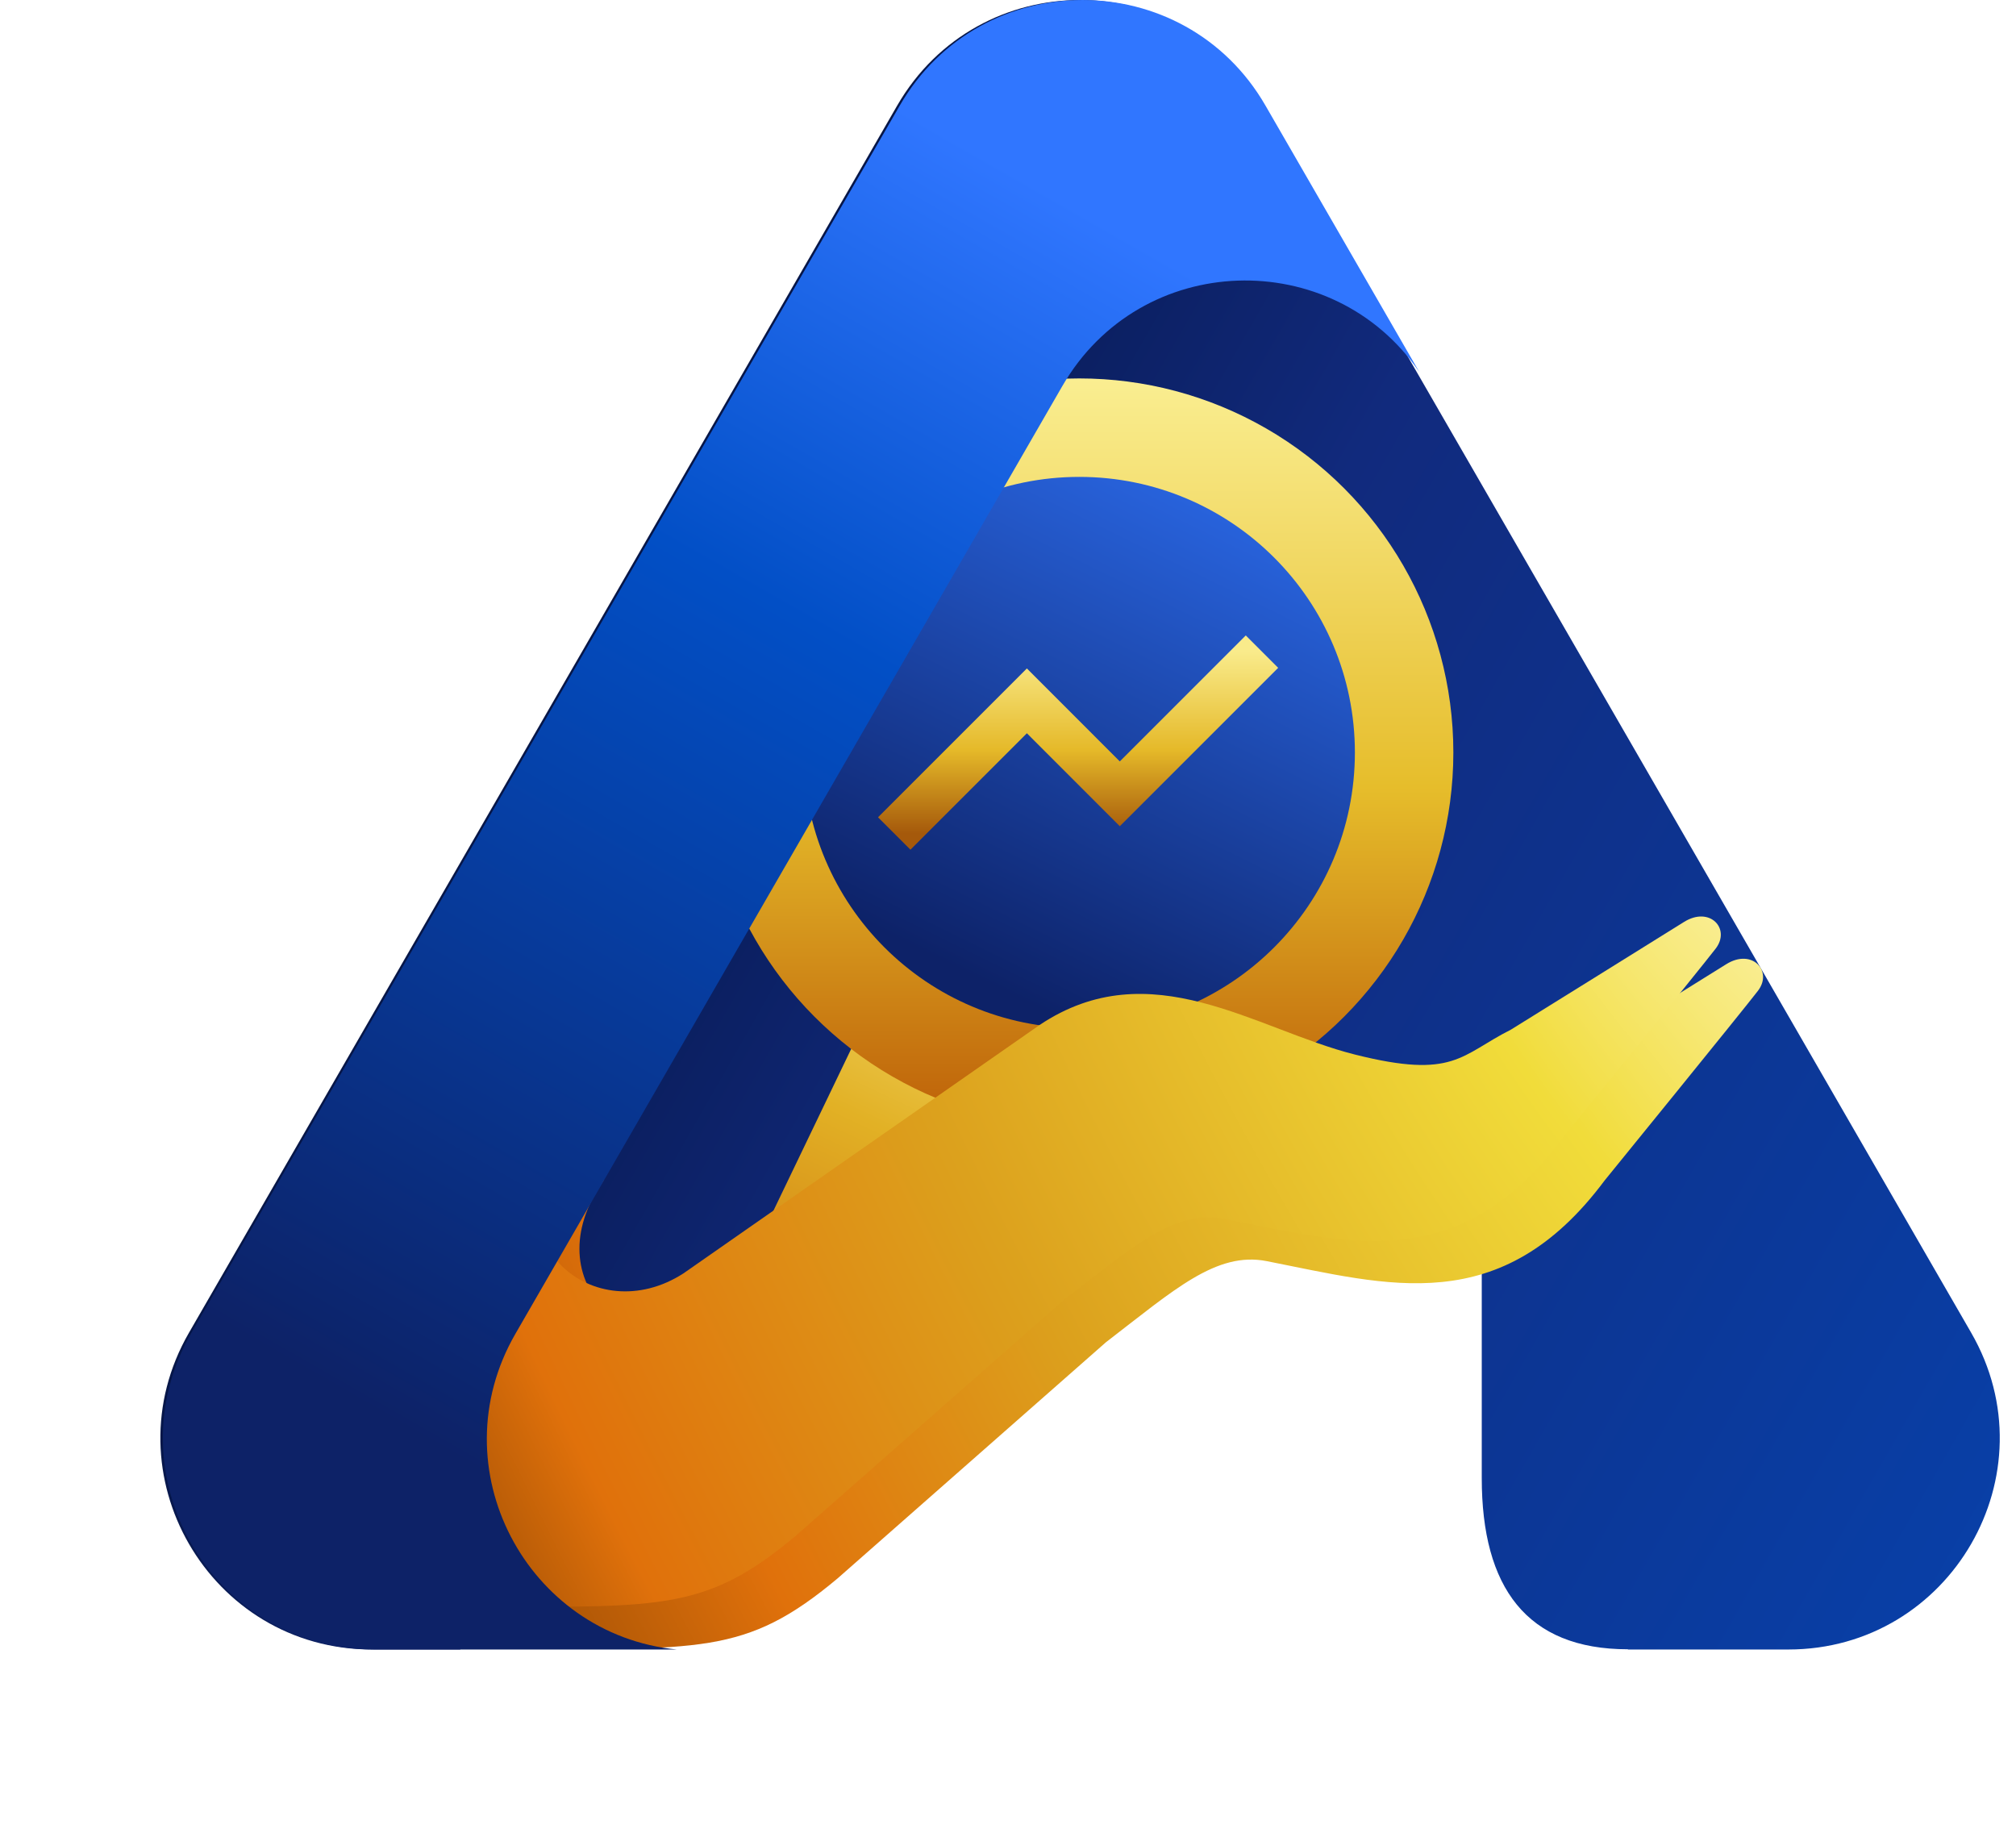 <svg width="44" height="40" viewBox="0 0 44 40" fill="none" xmlns="http://www.w3.org/2000/svg">
<path fillRule="evenodd" clipRule="evenodd" d="M27.565 2.305C25.791 -0.768 21.355 -0.768 19.581 2.305L4.124 29.087C2.351 32.16 4.568 36 8.116 36H10.047L9.764 34.834L20.559 27.192L32.34 24.878V32.262C32.34 34.64 33.317 35.995 35.529 35.995L35.531 36H39.03C42.578 36 44.795 32.16 43.022 29.087L27.565 2.305Z" fill="url(#paint0_linear_559_13349)"/>
<path d="M15.839 28.713C13.894 29.967 11.589 28.012 13.175 25.763L12.76 23.938L9.653 25.92L5.533 30.492L8.547 35.986H10.925C15.286 35.986 16.262 36.14 18.282 34.447L24.138 29.294C25.619 28.157 26.544 27.307 27.647 27.524C30.293 28.043 32.754 28.805 35.022 25.763C35.022 25.763 38.036 22.057 38.368 21.624C38.7 21.191 38.239 20.692 37.677 21.043C37.115 21.395 33.898 23.394 33.898 23.394C32.8 23.947 32.662 24.482 30.496 23.938C28.33 23.394 26.034 21.671 23.61 23.293L15.839 28.713Z" fill="url(#paint1_radial_559_13349)"/>
<rect width="13.902" height="2.907" transform="matrix(0.433 -0.901 0.901 0.433 14.906 30.532)" fill="url(#paint2_linear_559_13349)"/>
<ellipse cx="23.556" cy="16.423" rx="8.164" ry="8.164" fill="url(#paint3_linear_559_13349)"/>
<ellipse cx="23.556" cy="16.423" rx="6.015" ry="6.015" fill="url(#paint4_linear_559_13349)"/>
<path d="M19.517 18.191L22.412 15.296L24.44 17.325L27.543 14.222" stroke="url(#paint5_linear_559_13349)" strokeWidth="1.733" strokeLinecap="round"/>
<g filter="url(#filter0_d_559_13349)">
<path d="M15.839 28.713C13.894 29.967 11.589 28.012 13.175 25.763L12.76 23.938L9.653 25.92L5.533 30.492L8.547 35.986H10.925C15.286 35.986 16.262 36.14 18.282 34.447L24.138 29.294C25.619 28.157 26.544 27.307 27.647 27.524C30.293 28.043 32.754 28.805 35.022 25.763C35.022 25.763 38.036 22.057 38.368 21.624C38.7 21.191 38.239 20.692 37.677 21.043C37.115 21.395 33.898 23.394 33.898 23.394C32.8 23.947 32.662 24.482 30.496 23.938C28.33 23.394 26.034 21.671 23.61 23.293L15.839 28.713Z" fill="url(#paint6_radial_559_13349)"/>
</g>
<path fillRule="evenodd" clipRule="evenodd" d="M27.62 2.305C25.847 -0.768 21.41 -0.768 19.637 2.305L4.179 29.087C2.406 32.16 4.624 36 8.171 36H14.769C11.501 35.678 9.556 32.044 11.249 29.11L23.185 8.427C24.897 5.461 29.088 5.357 30.974 8.115L27.62 2.305Z" fill="url(#paint7_linear_559_13349)"/>
<defs>
<filter id="filter0_d_559_13349" x="0.002" y="15.394" width="42.166" height="24.284" filterUnits="userSpaceOnUse" color-interpolation-filters="sRGB">
<feFlood flood-opacity="0" result="BackgroundImageFix"/>
<feColorMatrix in="SourceAlpha" type="matrix" values="0 0 0 0 0 0 0 0 0 0 0 0 0 0 0 0 0 0 127 0" result="hardAlpha"/>
<feOffset dx="-0.922" dy="-0.922"/>
<feGaussianBlur stdDeviation="2.305"/>
<feComposite in2="hardAlpha" operator="out"/>
<feColorMatrix type="matrix" values="0 0 0 0 0 0 0 0 0 0 0 0 0 0 0 0 0 0 0.25 0"/>
<feBlend mode="normal" in2="BackgroundImageFix" result="effect1_dropShadow_559_13349"/>
<feBlend mode="normal" in="SourceGraphic" in2="effect1_dropShadow_559_13349" result="shape"/>
</filter>
<linearGradient id="paint0_linear_559_13349" x1="23.573" y1="-4.612" x2="73.537" y2="23.984" gradientUnits="userSpaceOnUse">
<stop stop-color="#061648"/>
<stop offset="0.217" stop-color="#112A7D"/>
<stop offset="1" stop-color="#0152CC"/>
</linearGradient>
<radialGradient id="paint1_radial_559_13349" cx="0" cy="0" r="1" gradientUnits="userSpaceOnUse" gradientTransform="translate(38.488 15.549) rotate(155.142) scale(33.618 73.521)">
<stop stop-color="#FFFAD0"/>
<stop offset="0.244" stop-color="#F1DC3A"/>
<stop offset="0.585" stop-color="#DCA11D"/>
<stop offset="0.824" stop-color="#E0710B"/>
<stop offset="1" stop-color="#9E4E04"/>
</radialGradient>
<linearGradient id="paint2_linear_559_13349" x1="-0.22" y1="0.088" x2="13.372" y2="-0.018" gradientUnits="userSpaceOnUse">
<stop stop-color="#C96509"/>
<stop offset="0.547" stop-color="#E2B125"/>
<stop offset="1" stop-color="#F9ED8F"/>
</linearGradient>
<linearGradient id="paint3_linear_559_13349" x1="23.556" y1="8.259" x2="23.556" y2="24.588" gradientUnits="userSpaceOnUse">
<stop stop-color="#FAEE91"/>
<stop offset="0.547" stop-color="#E6BD2B"/>
<stop offset="1" stop-color="#BD5F08"/>
<stop offset="1" stop-color="#D9D9D9" stopOpacity="0"/>
</linearGradient>
<linearGradient id="paint4_linear_559_13349" x1="30.125" y1="9.039" x2="23.556" y2="22.438" gradientUnits="userSpaceOnUse">
<stop stop-color="#3076FF"/>
<stop offset="1" stop-color="#0D2268"/>
</linearGradient>
<linearGradient id="paint5_linear_559_13349" x1="23.53" y1="14.222" x2="23.53" y2="18.191" gradientUnits="userSpaceOnUse">
<stop stop-color="#F9EB8B"/>
<stop offset="0.542" stop-color="#E5B929"/>
<stop offset="1" stop-color="#A5590B"/>
</linearGradient>
<radialGradient id="paint6_radial_559_13349" cx="0" cy="0" r="1" gradientUnits="userSpaceOnUse" gradientTransform="translate(38.488 15.549) rotate(155.142) scale(33.618 73.521)">
<stop stop-color="#FFFAD0"/>
<stop offset="0.244" stop-color="#F1DC3A"/>
<stop offset="0.585" stop-color="#DCA11D"/>
<stop offset="0.885" stop-color="#E0710B"/>
<stop offset="1" stop-color="#9E4E04"/>
</radialGradient>
<linearGradient id="paint7_linear_559_13349" x1="33.833" y1="7.04" x2="17.264" y2="36" gradientUnits="userSpaceOnUse">
<stop offset="0.089" stop-color="#3076FF"/>
<stop offset="0.411" stop-color="#024FC6"/>
<stop offset="1" stop-color="#0D2267"/>
</linearGradient>
</defs>
</svg>
